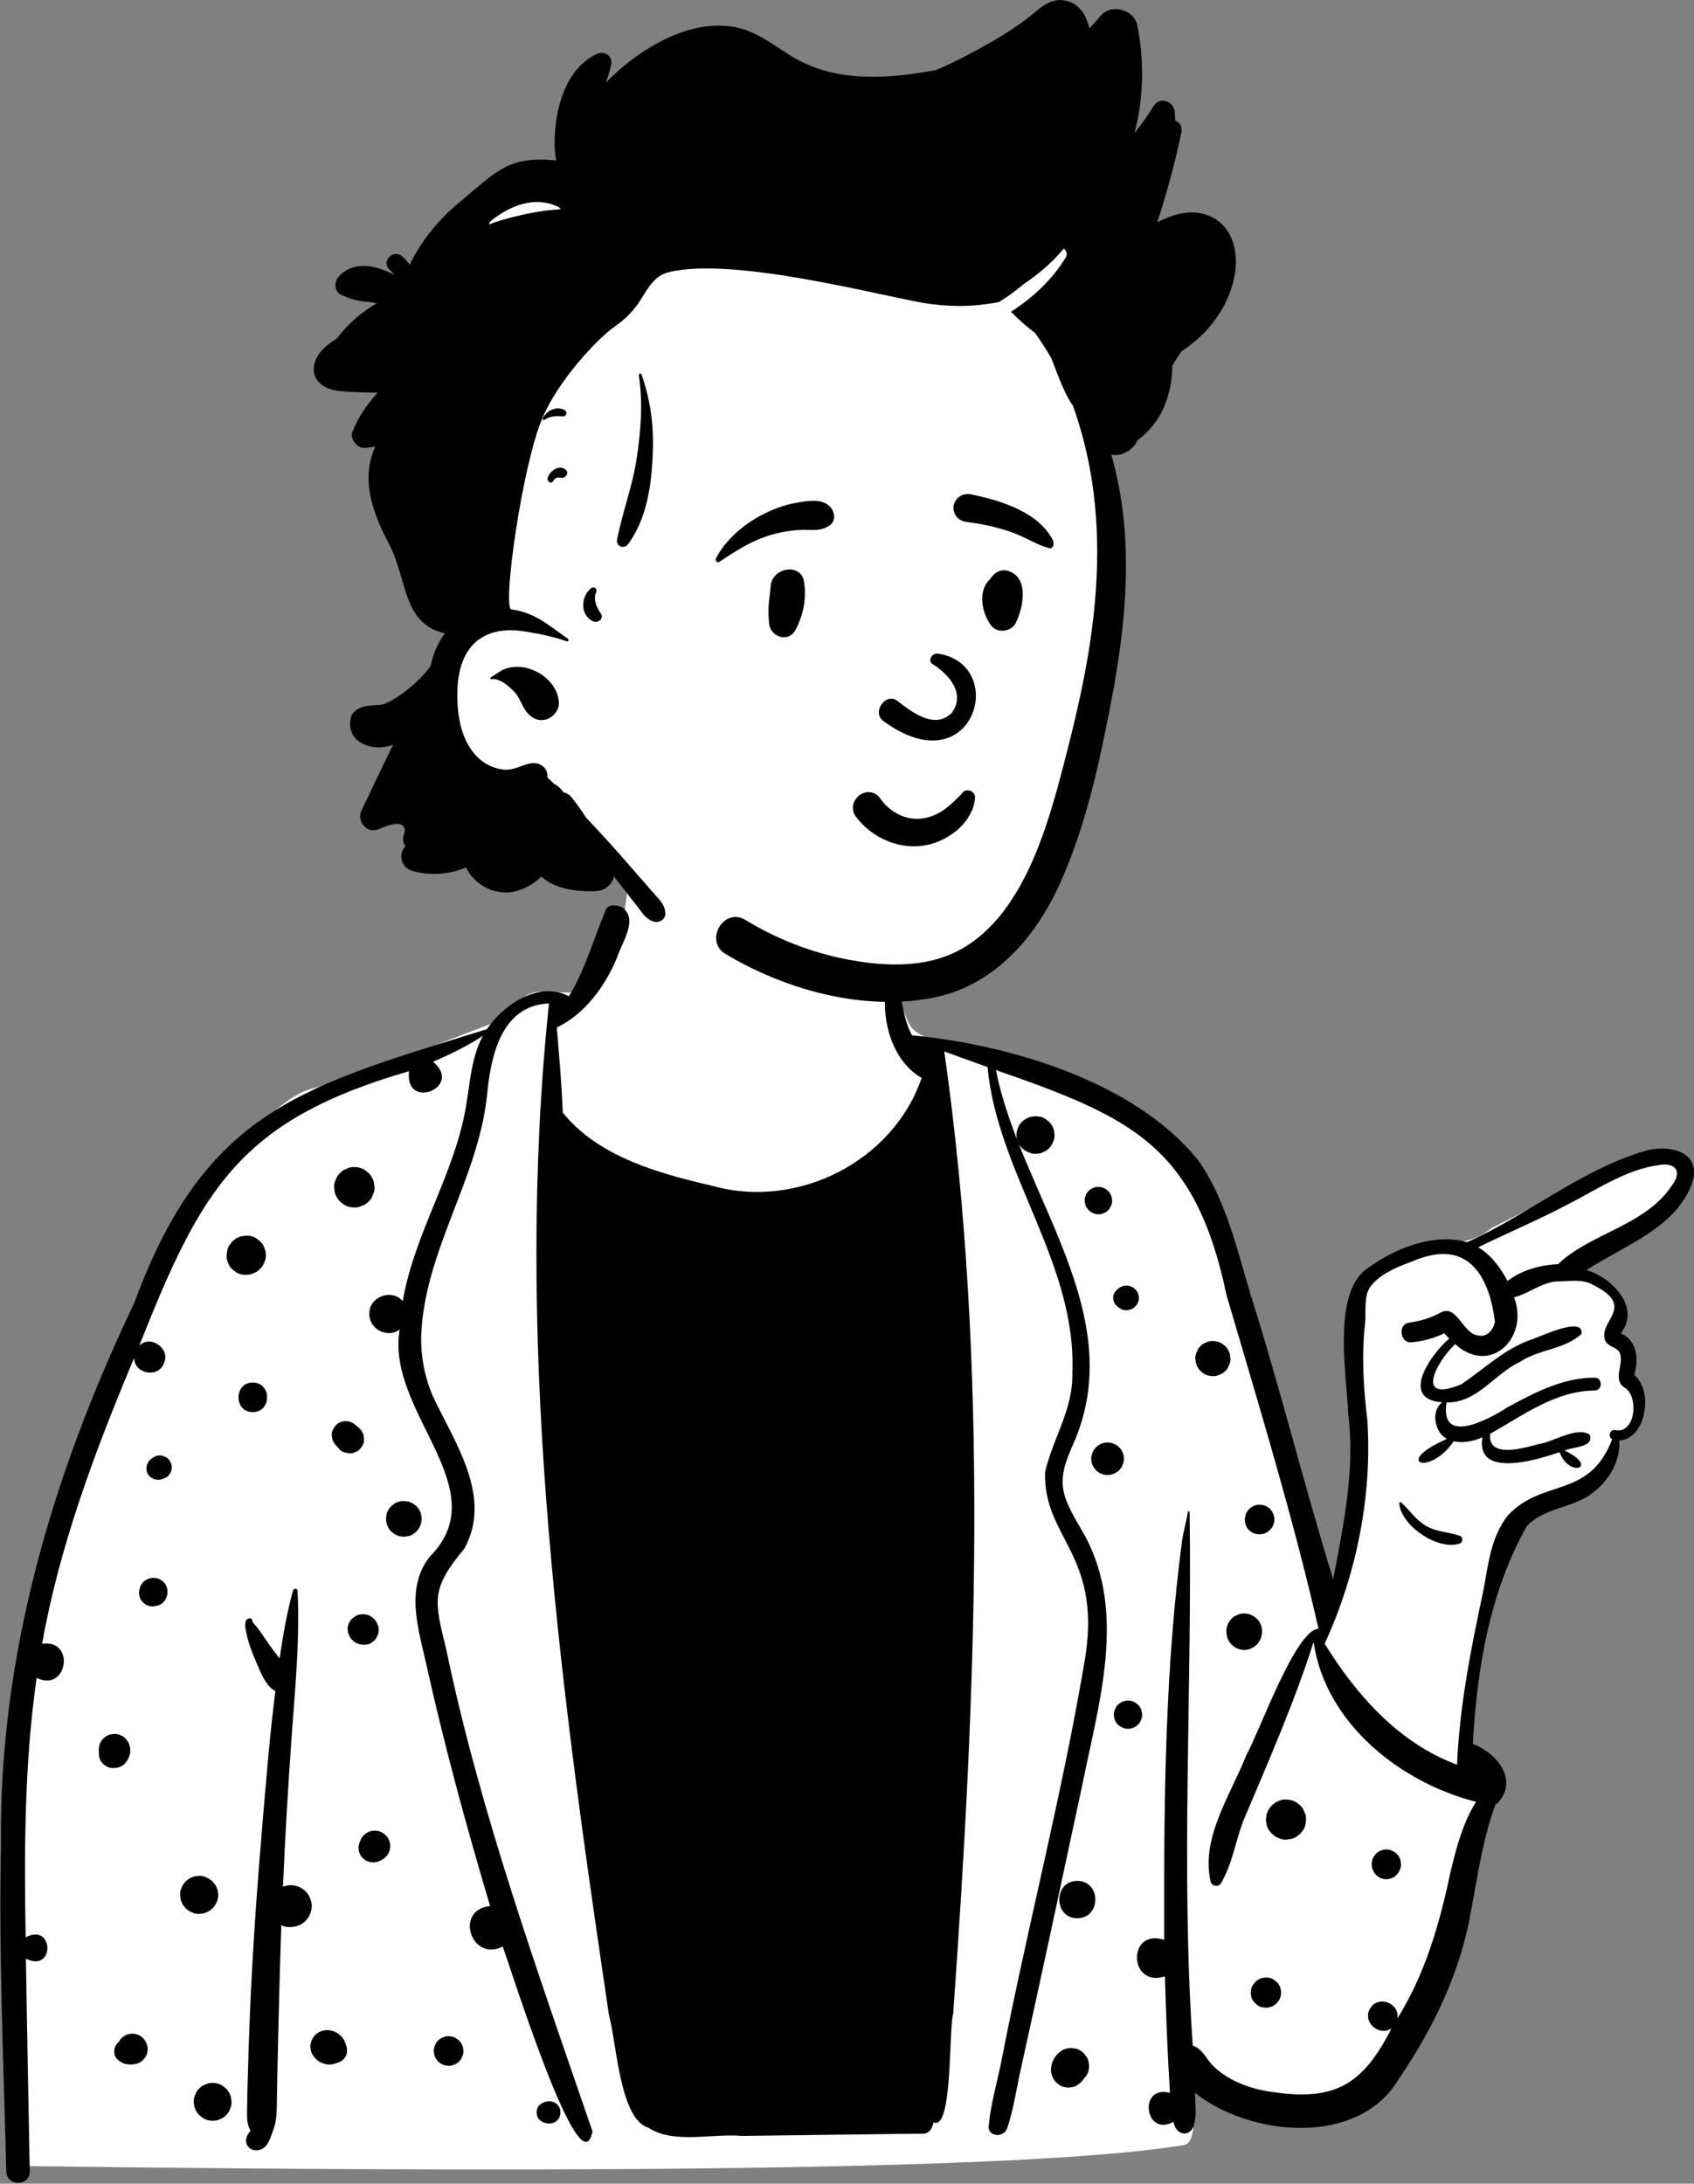 <?xml version="1.0" encoding="UTF-8"?>
<svg id="Capa_1" data-name="Capa 1" xmlns="http://www.w3.org/2000/svg" viewBox="0 0 395 509">
  <rect x="0" y="0" width="395" height="509" fill="#808080" stroke="none"/>
  <defs>
    <style>
      .cls-1 {
        fill: #fff;
      }

      .cls-1, .cls-2 {
        fill-rule: evenodd;
      }
    </style>
  </defs>
  <path class="cls-1" d="M175.4,193.09c12.46,.62,31.87,5.96,32.85,9.38,1.51,5.34-1.74,25.34,3.71,36.11,2.32,4.59,11.14,4.18,14.55,5.68,11.43,5,45.26,14.5,52.24,26.45,2.79,4.79,19.97,64.2,29.1,94.51,1.03,3.42,2.19,6.58,3.45,9.5l.46-2.27c3.72-18.32,5.58-29.41,5.58-33.27,0-6.03-4.81-31.48,0-37.96,4.76-6.41,16.24-11.65,21.4-11.75h.15c3.39,0,6.33-1.06,8.83-3.18l3.65-1.84c18.6-9.33,29.46-14.46,32.59-15.36,5-1.45,13.51,1.63,9.26,6.26-2.84,3.08-9.96,8.54-21.38,16.36l-4.31,3.42,.52,.27c5.56,2.93,8.83,5.4,9.82,7.4,1.01,2.06,.52,4.51-1.45,7.32l.3,.29c2.5,2.46,3.75,4.1,3.75,4.94v4.1c2.49,3.65,3.11,6.69,1.87,9.12-1.24,2.43-3.22,4.54-5.92,6.33-1.99,5.24-4.36,8.97-7.11,11.18-2.75,2.22-7.5,4.06-14.26,5.54l-6.11,14.62-4.95,20.54-2.5,22.92,.72,.52c3.36,2.45,5.51,4.26,5.51,6.14,0,2.92-13.55,71.62-34.64,74.69-4.56,.66-28.21-2.6-35.98-8.92l.12,.68c1.83,11.04,1.44,16.77-1.16,17.2-31.96,5.24-122.72,6.86-272.29,4.86-.89-79.41,3.13-132.3,12.07-158.67,22.86-67.42,48.06-90.45,56.88-92.43,7.72-1.73,34.5-12.39,41.99-15.22,4.89-1.85,5.93-7.39,11.5-7.39h.45c5.39,.06,10.16,1.02,12.84-1.75,7.04-7.27,5.07-17.34,7.99-26.97,1.61-5.31,12.61-10.13,27.9-9.38Z"/>
  <path class="cls-2" d="M141.15,212.13c.73-1.45,2.67-1.26,3.96-.6,3.84,2.81-.18,8.26-1.24,11.69-2.74,6.65-7.49,13.16-14.04,16.27,.54,6.61,1.16,13.21,1.39,19.85,8.38,10.4,22.52,14.2,35.07,17.12,19.71,5.45,41.95-5.72,48.61-25.21-7.57-4.3-10.02-15.57-7.76-23.43,.2-.55,1.05-.8,1.36-.18,2.07,4.27,1.8,9.47,4.15,13.68,22.62,2.17,51.82,10.71,66.64,29.01,6.57,9.16,9.17,21.06,12.4,31.68,6.9,21.88,12.4,44.2,19.17,66.1l.8-4.14c2.19-11.41,4.17-22.98,2.7-34.59l-.03-.55c-.48-9.24-3.37-26.4,3.79-32.64,6.48-4.95,15.86-8.93,23.99-6.65,14.46-6.44,26.95-17.28,42.35-21.51,4.74-.98,11.56,.18,10.44,6.61-3.11,11.25-16.11,15.62-25,21.42,5.7,1.54,12.65,8.48,8.2,14.52-.04,.11-.07,.19-.11,.25,3.61,1.6,4.12,5.62,3.23,9.08-.09,.91-.33,.13,.21,.95,4.07,3.84,2.27,14.56-3.86,14.92,.4,5.08-2.86,10.01-6.99,12.78-4.45,2.98-10.89,3.11-14.57,7.2-8.65,15.26-11.63,33.27-12.58,50.75,5.7,2.14,10.82,8.52,5.64,13.94-.1,.01-.2,.02-.31,.03-3,8.02-4.16,16.57-5.75,24.94-2.44,14.29-8.81,27.41-16.94,39.31-9.4,15.76-34.69,13.26-47.43,3.09,.05,2.67,.49,5.32-.36,7.9-1.26,2.78-4.33,1.58-4.64-1.16-6.74,3.79-8.32-8.72-.83-6.73-.58-9.04-.91-18.1-1.18-27.15-8.48,2.74-8.84-11.32-.17-8.51v-3.89c-.07-29.82,.26-59.74,4.19-89.32,.36-2.21,.98-4.35,1.34-6.55,.04-.23,.39-.16,.4,.06,.61,41.42-2.1,82.93,.73,124.36,2.35,.72,3.29,3.42,5.03,4.99,3.86,3.57,9.12,5.31,14.27,5.91,14.41,2.02,20.63-2.38,27.04-14.91-2.89,1.93-6.8-1.48-5.04-4.54l.05-.09c1.83-3.24,7.01-1.3,6.35,2.33,6.45-10.33,9.83-21.99,12.32-33.81l.34-1.41c1.21-5.02,2.79-10.77,5.7-15.31-17.75-4.52-35.11-18.31-37.89-37.23-4.51,14.16-10.61,28.01-16.43,41.79-1.8,4.79-2.55,9.94-5.12,14.38-.6,1.03-2.12,.76-2.46-.32-2.32-10.36,4.7-20.22,8.35-29.54,2.98-5.27,11.52-29.34,16.82-29.4-5.95-26.1-13.89-52-21.45-77.77-7.31-34.8-22.21-41.51-53.77-52.47,5.69,29.02,31.68,57.11,17.85,87.55l-.34,.79c-1.41,3.36-2.59,6.74-1.6,10.42,.96,3.57,3.14,6.68,4.89,9.89,9.76,18.16,3.04,39.37-.73,58.28-4.77,22.18-9.48,44.37-14.4,66.52-.97,4.42-1.6,8.97-3.07,13.25-.76,2.21-4.54,2-4.29-.58,.47-5,1.87-9.88,2.9-14.79,6.14-31.79,14.44-63.2,19.72-95.13,3.4-23.63-9.97-27.27-9.47-42.54,1.82-7.81,6.63-14.78,6.35-23.1,1.07-25.48-17.48-46.49-19.77-71.27l-4.04-1.44c-2.02-.72-4.04-1.45-6.05-2.2,10.59,74.11,7.38,149.84,2.08,224.31-1.08,3.44-.05,27.44-4.59,25.31-.23,1.34-.94,2.66-2.49,2.65-14.06,.13-28.13,.35-42.2,.52-6.77-.62-16.06,1.96-21.82-1.94-6.64-1.9-7.41-19.9-9.18-26.31l-.69-4.67c-11.29-76.24-21.39-154.05-13.28-231.05-11.29,.43-13.62,12.62-14.46,21.5-2.09,19.59-14.75,36.46-15.35,56.27-.05,4.81,.86,9.46,2.78,13.88,5.1,10.81,13.91,23.32,7.32,35.39-7.79,9.4-7.12,11.88-4.26,23.49,8.04,38.41,21.4,75.34,34.11,112.37-2.76,14.39-19.37-39.04-20.93-43.07-7.35,3.7-11.37-8.57-2.94-9.45-5.41-18.13-10.4-36.4-14.55-54.87l-.11-.52c-1.83-8.53-5.44-18.53,.65-26.1,15.7-15.88-10.37-33.63-7.08-52.87-2.84,2.11-7.14-.11-7.07-3.65-.13-3.98,5.22-6.02,7.79-2.98,2.65-15.61,11.85-29.23,14.64-44.8l.13-.73c.94-5.5,1.21-11.29,3.91-16.3-3.68,2.39-7.59,4.32-11.62,6.02,7.2,6.01-6.74,11.51-5.59,2.21-39.48,11.43-48.4,27.36-62.9,63.96,2.71-2.63,7.35,.77,5.73,4.13-1.29,3.54-6.93,2.5-6.93-1.27l-.66,1.58c-8.79,21.03-16.79,42.56-20.81,65.06,7.89-1.11,5.88,11.5-1.27,7.94-2.87,20.01-2.91,40.31-2.56,60.48,6.65-3.49,6.85,8.37,.06,4.99,.25,16.53,.61,33.06,.89,49.6,.06,3.52-5.37,3.5-5.46,0-.63-25.4-1.79-50.85-1.24-76.26-.52-44.1,12.16-86.61,31.04-126.11,16.71-45.49,39.79-50.66,82.25-63.89,3.92-5.82,12.29-11.33,19.13-7.67,3.82-6.17,5.76-13.49,8.59-20.06Zm-72.75,158.54c.16-.56,.96-.42,.98,.13,.36,7.14,.04,14.32-.45,21.48-.3,4.38-.66,8.74-.97,13.09-.82,11.46-1.48,22.94-1.98,34.42,.18-.07,.36-.14,.54-.19,.86-.24,1.73-.24,2.59,0,.77,.22,1.44,.59,2.02,1.14l.12,.12c.47,.44,.81,.96,1.01,1.57,.28,.54,.42,1.11,.42,1.72v.15c0,.88-.23,1.7-.67,2.46-.43,.73-1.01,1.31-1.75,1.75-.76,.44-1.58,.66-2.46,.66-.09,0-.19,.02-.28,.02-.66,.03-1.27-.11-1.83-.41l-.09-.03c-.21,5.83-.39,11.66-.52,17.49-.12,5.08-.27,10.16-.37,15.24l-.05,2.54-.09,5.62c-.03,2.31-.02,4.52-.8,6.7l-.09,.25c-.56,1.45-1.01,3.48-2.52,4.29-1.21,.65-2.83,.41-3.53-.85-.58-1.05-.08-2.57,.78-3.28-.02-.05-.04-.09-.06-.14-.13-.39-.33-.75-.45-1.14-.38-1.23-.27-2.55-.28-3.83,0-2.26,.08-4.52,.14-6.78,.13-4.8,.29-9.6,.47-14.4,.64-16.1,1.83-32.2,3.21-48.25l.47-5.42c.62-7.21,1.26-14.42,2.17-21.59,.04-.34,.09-.68,.13-1.03-.49-.24-.94-.58-1.3-.96-1.44-1.51-2.32-3.78-3.14-5.73l-.19-.44c-.89-2.08-1.71-4.19-2.14-6.42l-.04-.21c-.19-.95-.57-2.64,.43-3.1,.53-.24,.86-.07,1.03,.46,.02,.07,0,.15-.03,.21,.42,.64,1.07,1.23,1.48,1.82l1.41,2.01,.69,1.01c.88,1.3,1.82,2.54,2.79,3.76,.77-5.38,1.7-10.73,3.16-15.97Zm57.65,119.81c1.76-1.38,4.62-.63,4.62,1.91s-2.87,3.29-4.62,1.91l-.09-.06-.08-.07c-.96-.75-.99-2.69-.07-3.5l.07-.06c.06-.05,.11-.09,.17-.13Zm-76.61-4.97h.15c.8,0,1.54,.2,2.22,.61,.3,.23,.59,.46,.89,.69,.55,.55,.92,1.2,1.13,1.95l.16,1.17c.02,.61-.1,1.17-.38,1.7-.18,.55-.48,1.02-.91,1.42-.4,.43-.87,.74-1.42,.91-.48,.26-1,.38-1.55,.38h-.15c-.8,0-1.54-.2-2.23-.61-.3-.23-.59-.46-.89-.69-.54-.55-.92-1.2-1.13-1.95-.05-.39-.1-.78-.16-1.17-.02-.61,.11-1.17,.38-1.7,.18-.55,.48-1.02,.91-1.42,.4-.43,.87-.74,1.42-.91,.48-.26,1-.38,1.55-.38Zm200.3-8.14l1.12,.15c1.07,.24,1.94,1.04,2.52,1.94,.31,.48,.47,1.01,.5,1.57,.12,.56,.1,1.12-.08,1.68-.13,.55-.38,1.03-.75,1.43-.13,.2-.28,.38-.45,.55-.35,.59-.88,.97-1.43,1.36-.46,.3-.96,.45-1.5,.48-.35,.09-.71,.09-1.07,0-.54-.03-1.04-.18-1.5-.48-.27-.21-.55-.42-.82-.63-.24-.28-.46-.57-.67-.87-.14-.33-.28-.65-.41-.98-.25-.78-.13-1.48,0-2.26,.02-.13,.06-.25,.1-.38l.09-.25c.25-.65,.38-.87,.82-1.44l.17-.22c.08-.11,.17-.22,.27-.32,.27-.28,.66-.52,.97-.76,.66-.38,1.37-.57,2.13-.57Zm-145.27-2.74h.14c.62,0,1.2,.16,1.74,.47l.7,.54c.43,.43,.72,.94,.89,1.52,.04,.31,.08,.62,.12,.92,.02,.48-.08,.92-.3,1.33-.14,.43-.38,.8-.71,1.11-.31,.33-.68,.57-1.11,.71-.37,.19-.78,.3-1.2,.3h-.13c-.62,0-1.21-.16-1.75-.47l-.7-.54c-.43-.43-.72-.94-.89-1.53-.04-.31-.08-.61-.12-.92-.02-.48,.08-.92,.3-1.33,.14-.43,.38-.8,.72-1.11,.31-.34,.68-.58,1.11-.71,.37-.2,.77-.3,1.19-.3Zm-28.24-1.42c.89,0,1.8,.24,2.53,.76,.71,.51,1.25,1.05,1.6,1.87,.09,.22,.19,.44,.27,.66,.37,.98,.44,1.96-.07,2.92-.49,.93-1.55,1.34-2.5,1.61-.8,.24-1.72,.28-2.52,0-.4-.14-.79-.29-1.15-.51-.67-.42-1.04-.91-1.48-1.52-.35-.6-.53-1.25-.53-1.94s.18-1.34,.53-1.95c.69-1.18,1.96-1.9,3.32-1.9Zm-45.36,.83c1.13,0,2.12,.52,2.8,1.4,.69,.89,.94,2.01,.64,3.12-.32,1.17-1.29,2.2-2.49,2.49-.89,.22-1.62,.21-2.5,.06-.75-.13-1.32-.57-1.9-1.04-.65-.54-.86-1.51-.75-2.3,.1-.79,.47-1.3,1.02-1.77h0s-.21,.15-.21,.15c.08-.07,.15-.14,.23-.21,.03-.04,.05-.09,.07-.14,.32-.54,.74-.96,1.28-1.28,.56-.32,1.16-.49,1.81-.49Zm263.41-12.97c.62-.17,1.24-.17,1.86,0,.46,.11,.86,.32,1.19,.63,.34,.22,.62,.51,.84,.86l.07,.12c.49,.83,.57,1.78,.35,2.71-.26,1.14-1.31,2.18-2.45,2.45h-.04s-.04,.02-.04,.02c-.46,.15-.93,.17-1.39,.06-.47-.02-.9-.16-1.3-.42-.5-.33-.93-.74-1.25-1.25-.26-.4-.39-.83-.42-1.3-.08-.31-.08-.62,0-.92,.02-.47,.16-.9,.42-1.3l.55-.71,.06-.05c.44-.44,.95-.74,1.55-.9Zm-43.08-22.65c5.61,0,5.6,8.71,0,8.71s-5.6-8.71,0-8.71Zm-205.38-1.1c.59-.13,1.18-.11,1.77,.08,.36,.15,.71,.3,1.06,.45l.9,.69c.17,.14,.25,.3,.4,.5l.19,.25c.28,.37,.28,.45,.59,1.25,.21,.76,.21,1.52,0,2.29-.1,.37-.25,.71-.44,1.04-.18,.31-.39,.58-.62,.83l-.12,.12c-.4,.43-.88,.74-1.42,.92-.35,.2-.72,.3-1.12,.3-.59,.13-1.18,.11-1.77-.08-.36-.15-.71-.3-1.06-.45l-.9-.69-.69-.9-.22-.53-.22-.53-.16-1.18c-.02-.61,.1-1.18,.38-1.71,.11-.37,.3-.7,.57-.98,.2-.33,.46-.6,.8-.8,.27-.27,.6-.46,.98-.57,.35-.2,.72-.3,1.12-.3Zm277.45-6.22c.47-.02,.9,.08,1.31,.3,.14,.05,.28,.11,.41,.18,.52,.3,.93,.71,1.23,1.23,.25,.39,.39,.82,.41,1.27,.09,.41,.09,.83-.03,1.24l-.04,.12c-.09,.34-.23,.65-.42,.94-.02,.03-.04,.07-.07,.1-.29,.45-.67,.83-1.14,1.1-.52,.3-1.08,.45-1.69,.46-1.21,0-2.25-.65-2.89-1.66-.09-.14-.14-.32-.2-.47-.06-.14-.15-.31-.19-.47-.16-.61-.16-1.22,0-1.82,.11-.45,.31-.83,.61-1.17,.24-.37,.56-.67,.96-.88,.49-.29,1.02-.44,1.59-.47h.15Zm-236.85-4.26c.59-.16,1.18-.17,1.77-.04l.15,.04c.47,.11,.88,.33,1.23,.64,.39,.26,.7,.6,.93,1.02,.33,.56,.49,1.17,.49,1.82,0,.65-.17,1.26-.49,1.82-.32,.54-.75,.97-1.3,1.29l-.47,.23c-.39,.25-.81,.38-1.27,.4-.3,.08-.61,.08-.91,0-.31,0-.6-.08-.86-.23-.29-.08-.54-.23-.75-.44-.37-.24-.66-.56-.88-.95l-.35-.82-.12-.91,.12-.9,.19-.45c.17-.61,.48-1.14,.93-1.59,.45-.45,.98-.75,1.59-.93Zm212.2-7.22c.62-.2,1.24-.22,1.87-.09,.42,0,.81,.11,1.18,.32,.4,.11,.74,.31,1.03,.6,.51,.33,.91,.77,1.2,1.31l.47,1.12c.28,.72,.18,1.79,0,2.52-.14,.6-.41,1.12-.82,1.57-.21,.35-.48,.62-.83,.83-.4,.36-.85,.62-1.37,.77l-.14,.04h-.05s-.02,.02-.03,.02c0,0-.01,0-.02,0-.21,.05-.42,.08-.63,.09-.62,.14-1.24,.11-1.87-.09-.37-.15-.74-.31-1.11-.47-.32-.24-.63-.48-.95-.73-.24-.32-.49-.63-.73-.94-.34-.54-.53-1.12-.55-1.74-.11-.42-.11-.83,0-1.24,0-.42,.11-.81,.32-1.18,.19-.58,.51-1.08,.97-1.51,.32-.25,.63-.49,.95-.73,.37-.16,.74-.32,1.11-.47Zm-272.91-15.33c.65-.17,1.29-.17,1.94,0l.87,.36c.43,.23,.77,.54,1.02,.94,.33,.35,.54,.77,.65,1.24,.25,.65,.22,1.68,.02,2.35-.23,.75-.58,1.35-1.12,1.92-.9,.93-2.29,1.2-3.52,.92-.34-.08-.66-.23-.95-.41-.93-.57-1.55-1.58-1.55-2.68,0-.12,0-.24,.03-.36-.06-.24-.08-.5-.07-.76l.13-.97v-.02c.18-.61,.49-1.14,.94-1.59,.42-.41,.9-.71,1.45-.89l.14-.04h.02Zm322.88-96.12c-1.17-9.59-5.56-19.9-18.97-14.27l-.99,.37c-3.32,1.26-7.18,2.91-9.2,5.81-1.39,2-.92,5.87-1.11,8.21-.87,7.59-.4,15.16,.51,22.71,1.17,17.7-2.55,36.05-9.95,52.14,7.41,12,17.34,23.19,30.87,28.2,.57-13.64,3.24-27.04,6.08-40.35l.11-.58c1.14-6,1.71-12.17,5.65-17.16,8.02-8.71,19.05-3.78,24.32-17.77-1.11-.56-.5-2.48,.84-2.11,4.63,.82,5.38-7.76,2.21-9.83-3.3-2.01,.02-5.73-1.38-8.41-.78-1.15-2.47-1.19-3.24-2.52-2.03-4.9,8.13-8.04-3.82-13.57-2.45-.87-5.18-.33-7.65-.34-3.63,.34-6.51,2.9-9.83,3.7,3.61,9.36-5.51,18.38-13.73,10.9-4.48,4.23-9.49,13.89,1.4,9.39,5.33-3.56,9.92-8.16,16.1-10.35l.13-.04c2.3-.75,12.34-5.64,11.85-1.41-3.76,3.63-9.97,3.59-14.33,6.54-6.04,2.79-9.91,9.57-17.14,9.48-1.67,10.13,9.82,3.97,14.1,1.17l1.19-.64c6.04-3.26,12.16-6.28,19.2-6.32,1.94-.01,1.93,2.98,0,3.01-9.17,.06-16.64,5.79-24.32,10.06-.76,5.91,7.9,3.33,11.18,2.45,3.44-.48,8.98-4.21,11.99-2.24,1.18,3.03-4.01,2.81-5.82,3.72,8.25,3.96,1.02,6.46-1.19,.37l-.65,.22c-5.52,1.86-18.91,5.68-17.32-3.68-2.02,.89-4.49,1.43-6.72,.93-5.57,8.24-14.45,5.05-1.54-.57-2.91-1.35-3.88-6.58-1.09-8.53-10.16-.62-2.62-11.29,1.59-14.84-.4-.4-.78-.81-1.14-1.23-2.43,1.16-4.98,1.86-7.7,2.11-2.61,.23-3.19-4.21-.62-4.57,2.76-.39,5.3-1.13,7.73-2.51,3.68-1.59,4.94,5.24,8.63,5.49,2.01,.4,3.37-1.37,3.77-3.13Zm-85.57,88.22c.89,0,1.68,.37,2.33,.96,.65,.59,.92,1.48,.96,2.33,.02,.45-.08,.88-.28,1.27-.13,.41-.36,.76-.68,1.06-.6,.59-1.48,.96-2.33,.96-.89,0-1.68-.37-2.33-.96-.65-.6-.92-1.48-.96-2.33-.02-.45,.08-.87,.28-1.27,.12-.37,.32-.69,.59-.97l.09-.09c.6-.6,1.48-.96,2.33-.96Zm26.97-20.3h.14c.75,0,1.45,.2,2.1,.57,.28,.22,.57,.43,.84,.65,.52,.52,.87,1.13,1.07,1.84,.2,.74,.2,1.48,0,2.21-.07,.42-.23,.83-.48,1.19-.37,.61-.86,1.1-1.47,1.47-.64,.37-1.33,.56-2.07,.56-.74,0-1.43-.19-2.07-.56-.62-.36-1.1-.86-1.47-1.47-.25-.36-.41-.77-.48-1.19-.2-.74-.2-1.48,0-2.21,.18-.66,.5-1.23,.96-1.73l.11-.11c.38-.41,.82-.69,1.34-.86,.46-.24,.94-.36,1.46-.36Zm-205.81,.23c.32-.08,.63-.08,.95,0,.47,.02,.91,.16,1.32,.42,.24,.19,.48,.37,.72,.56l.21,.25c.45,.54,.46,.64,.8,1.46,.14,.46,.16,.93,.06,1.39,0,.31-.08,.6-.24,.87-.09,.3-.23,.55-.45,.77-.15,.26-.36,.47-.62,.62-.33,.3-.73,.51-1.18,.62l-.92,.12c-.12-.02-.24-.03-.36-.05-.14,0-.28-.02-.42-.05l-.14-.03-.13-.03c-.17-.05-.33-.11-.49-.2-.3-.09-.56-.24-.78-.46-.38-.25-.69-.58-.92-1l-.06-.14c-.08-.15-.15-.3-.2-.46-.14-.26-.22-.53-.22-.83-.09-.39-.08-.78,.02-1.17l.04-.13,.33-.78c.17-.27,.35-.54,.58-.75,.14-.12,.48-.39,.67-.52l.12-.08c.41-.26,.85-.4,1.32-.42Zm-51.59-6.12c.62-2.43,3.8-3.19,5.53-1.46,1.73,1.73,.97,4.92-1.46,5.54l-.28,.07c-2.34,.6-4.46-1.52-3.86-3.87l.07-.27Zm293.69-19.8c-.02-.24,.29-.33,.44-.18,2.06,1.85,3.38,4.07,5.88,5.5,2.52,1.44,5.11,1.32,7.73,2.25,.89,.32,.89,1.51,0,1.82-4.96,1.73-13.68-4.14-14.06-9.39Zm-233.22-.38c.55-.17,1.11-.2,1.66-.07,.38,0,.73,.09,1.05,.28,.36,.1,.66,.28,.92,.54,.31,.18,.56,.44,.75,.75,.37,.4,.62,.87,.74,1.41l.15,1.11-.15,1.11c-.14,.33-.28,.66-.42,.99l-.38,.52c-.31,.41-.36,.42-1.11,.98-.48,.3-1,.47-1.55,.49-.37,.1-.74,.1-1.11,0-.37,0-.72-.09-1.05-.28-.35-.1-.66-.28-.92-.54-.45-.3-.81-.68-1.07-1.17-.14-.33-.28-.66-.42-.99l-.15-1.11,.15-1.11v-.04c.2-.69,.56-1.3,1.06-1.81l.83-.64c.32-.21,.66-.32,1.01-.42Zm199.74,.83c1.18-.33,2.49,.02,3.35,.89,.87,.87,1.21,2.17,.89,3.35-.32,1.16-1.25,2.09-2.41,2.41-.35,.09-.7,.15-1.05,.13-.6,0-1.15-.15-1.67-.45l-.67-.52c-.33-.3-.55-.65-.68-1.07-.21-.39-.3-.82-.29-1.28v-.08c-.02-.16,0-.33,.06-.48,0-.17,.03-.33,.07-.49,.31-1.16,1.25-2.09,2.4-2.4Zm-255.52-11.59c.38-.01,.74,.06,1.07,.24,.35,.11,.64,.3,.89,.57,.27,.25,.46,.55,.57,.89,.18,.33,.25,.68,.24,1.07,0,.5-.13,.97-.38,1.4-.15,.19-.29,.38-.44,.56-.34,.35-.75,.58-1.22,.71l-.27,.09c-.4,.15-.8,.15-1.22,.1-.44-.06-.85-.18-1.21-.45-.35-.21-.63-.48-.83-.84l-.24-.56c-.05-.19-.07-.47-.09-.67,0-.03,0-.05,0-.09,0-.17,.05-.57,.09-.74,.09-.35,.29-.68,.51-.97,.19-.29,.44-.53,.76-.7l.03-.02,.03-.02c.1-.07,.2-.14,.3-.21,.43-.25,.89-.38,1.39-.38Zm220.96-3.04c.68,0,1.32,.18,1.91,.52,.02,0,.04,.02,.06,.03,.57,.33,1.01,.78,1.35,1.35,.34,.59,.51,1.22,.51,1.9s-.17,1.31-.51,1.9c-.33,.57-.78,1.01-1.35,1.35-.02,.01-.04,.02-.06,.03-.59,.34-1.23,.51-1.91,.52-.68,0-1.32-.18-1.91-.52-1.15-.68-1.88-1.94-1.88-3.27s.72-2.6,1.88-3.27c.59-.34,1.23-.52,1.91-.52Zm-177.7-4.95h.12c.45-.02,.88,.07,1.27,.29,.41,.13,.76,.36,1.06,.68l.62,.52,.18,.15s.06,.05,.09,.08c.42,.42,.71,.92,.87,1.49,.05,.33,.09,.65,.13,.98,.09,.86-.41,1.73-.97,2.34-.3,.32-.66,.55-1.07,.68-.39,.21-.82,.3-1.28,.28-.93-.08-1.81-.28-2.48-1-.08-.09-.15-.18-.23-.27l-.53-.62c-.41-.41-.69-.89-.84-1.45-.04-.3-.08-.59-.12-.88-.04-.88,.39-1.7,.96-2.32,.53-.58,1.43-.93,2.21-.96Zm-21.6-9.01c4.45,0,4.44,6.9,0,6.9s-4.44-6.9,0-6.9Zm223.74-9.68h.14c.74,0,1.42,.19,2.06,.56l.83,.64c.5,.51,.86,1.11,1.05,1.81,.05,.36,.09,.73,.15,1.09,.02,.57-.1,1.09-.36,1.58-.16,.51-.45,.95-.84,1.32-.37,.4-.81,.68-1.32,.84-.49,.26-1.01,.38-1.57,.35-.74,0-1.43-.19-2.07-.56-.28-.21-.55-.43-.83-.64-.47-.47-.8-1.02-1-1.65l-.05-.16-.15-1.09c-.02-.56,.1-1.09,.35-1.58,.16-.51,.45-.95,.84-1.32,.37-.4,.81-.68,1.32-.84,.45-.24,.93-.36,1.44-.36Zm-20.04-12.93c.4-.01,.77,.07,1.11,.25,.36,.11,.66,.32,.92,.59,.55,.44,.89,1.32,.89,2.04s-.34,1.6-.89,2.04c-.36,.36-.78,.6-1.27,.74l-.77,.1c-.74,.03-1.5-.36-2.03-.84-.11-.1-.21-.2-.32-.29-.48-.45-.69-1.11-.72-1.75-.01-.34,.06-.65,.21-.95,.1-.31,.27-.57,.51-.8,.11-.09,.21-.19,.32-.29,.58-.54,1.25-.8,2.03-.84Zm126.99-23.02c2.81-3.43,1.17-5.86-3.05-5.02-7.28,.99-14.13,5.59-20.54,8.89-7,3.7-14.21,6.75-21.34,10.22,2.95,1.81,5.14,4.64,6.81,7.87,3.34-2.54,7.61-3.75,11.78-3.91,7.56-7.24,20.08-8.9,26.35-18.05Zm-332.18,11.37c.76,0,1.48,.18,2.15,.54l.14,.08,.92,.71c.45,.41,.76,.9,.94,1.46,.28,.54,.41,1.13,.39,1.75,.02,.62-.11,1.21-.39,1.75-.18,.56-.5,1.05-.94,1.46-.25,.33-.58,.59-.97,.78-.36,.15-.72,.3-1.09,.46-.41,.13-.88,.15-1.32,.17-.8,0-1.54-.2-2.24-.61l-.9-.69c-.43-.4-.74-.88-.92-1.43-.25-.49-.38-1.01-.38-1.56v-.15s0-.07,0-.11c.05-.4,.11-.8,.16-1.21,.14-.59,.41-1.11,.81-1.55,.1-.2,.24-.37,.42-.51,.56-.57,1.23-.95,2-1.17,.4-.05,.8-.11,1.21-.16Zm198.54-11.34h.13c.58,0,1.11,.15,1.61,.43,.22,.17,.43,.33,.65,.5,.4,.4,.67,.87,.82,1.41l.12,.85c.01,.44-.08,.85-.28,1.23-.13,.39-.35,.74-.66,1.03-.29,.31-.63,.53-1.03,.66-.38,.2-.79,.29-1.23,.27-.57,0-1.11-.15-1.61-.44-.21-.16-.43-.33-.65-.5-.36-.36-.62-.79-.78-1.27l-.04-.13-.12-.85c-.02-.44,.07-.85,.27-1.23,.13-.4,.35-.74,.66-1.03,.29-.31,.63-.53,1.03-.66,.34-.18,.71-.27,1.1-.28Zm-173.53-4.64h.15c.85,0,1.64,.22,2.38,.65,.32,.24,.63,.49,.95,.74,.59,.59,.99,1.28,1.22,2.08l.17,1.25c.03,.65-.11,1.25-.41,1.82-.19,.59-.51,1.09-.98,1.52-.42,.46-.93,.78-1.51,.97-.56,.3-1.16,.43-1.81,.41-.85,0-1.64-.21-2.38-.64-.32-.24-.63-.49-.95-.74-.58-.59-.98-1.29-1.21-2.08l-.17-1.25c-.03-.65,.11-1.25,.41-1.82,.19-.58,.51-1.09,.97-1.51,.43-.46,.93-.79,1.52-.98,.52-.27,1.07-.41,1.67-.41Zm158.44-11.77c.39-.1,.78-.1,1.17,0,.58,.02,1.13,.2,1.63,.52l.89,.68s.03,.03,.04,.04c.54,.54,.91,1.18,1.11,1.91l.15,1.15c.02,.6-.1,1.15-.37,1.67-.16,.49-.43,.92-.79,1.3l-.14,.14c-.4,.43-.87,.73-1.41,.91-.34,.2-.71,.3-1.11,.3-.58,.13-1.17,.11-1.75-.08-.35-.15-.7-.3-1.05-.44l-.11-.07c-1.32-.72-2.14-2.24-2.14-3.72s.82-3.01,2.14-3.73c.04-.02,.07-.04,.11-.06,.5-.32,1.05-.5,1.63-.52Z"/>
  <path class="cls-1" d="M236.8,35.11c-22.88-6.72-101.56,.17-103.51,1.62-3.18,2.65-18.67,11.04-21.08,12.96-21.79,23.1-1.02,57.41-2.61,85.29,.1,9.89-4.11,18.91-6.05,28.42-.82,4.99-.64,10.14,1.96,14.61,4.57,8,14.21,9.62,22.05,12.84,3.9,1.68,7.55,4.06,10.89,6.67,22.5,19.91,35.03,33.55,67.86,29.06,.17,1.57,1.56,3.11,3.28,2.41,4.03-1.64,8.03-3.38,12.1-4.94,.87,2.1,3.36,2.69,5.06,.84h0c7.53-6.09,12.31-14.45,15.87-23.38,2.49-5.16,4.53-10.54,6.08-16.08,.18-.63,.15-1.19,0-1.67,7.18-24.76,9.84-50.86,7.95-76.56-.38-5.3-1.38-10.68-1.14-16,.22-4.81,2.29-9.36,3.87-13.85,8.15-19.05-4.31-36.24-22.57-42.24Z"/>
  <path class="cls-2" d="M239.68,4.18l.24-.19c2.64-2.07,5.12-4.78,8.84-3.77,3.05,.83,4.59,3.36,5.25,6.41,.93-.97,1.83-1.98,2.71-3.02,2.4-2.83,7.75-1.36,8.46,2.24,1.45,7.25,1.52,14.63,.11,21.9-.21,1.1-.47,2.2-.76,3.28,1.61-2,3.1-4.08,4.44-6.28,1.45-2.38,4.73-1.2,4.95,1.34,.06,.66,.09,1.33,.1,2,1.02,.36,1.73,1.41,1.46,2.71-1.49,7.11-3.38,14.13-5.64,21.03,3.65-1.93,7.73-3.08,11.58-1.72,6.11,2.17,7.57,8.84,6.37,14.58-1.5,7.22-6.23,13.26-12.32,17.22-.72,1.09-1.44,2.18-2.12,3.3-.01,3.15-.59,6.3-1.74,9.22-1.3,3.28-3.6,6.12-6.42,8.28-.99,2.16-3.62,3.74-5.93,3.3l-.12-.03h0c.59,2.12,1.1,4.26,1.54,6.4,3.41,16.58,1.68,33.84-1.43,50.33l-.1,.53c-2.79,14.67-6.05,29.87-12.37,43.5-5.72,12.32-15.41,23.15-29.26,25.84-16.29,3.16-34.33-1.85-48.34-10.21-5.08-3.03-.42-11.02,4.63-7.94,7.3,4.44,15.23,7.55,23.62,9.18,7.84,1.52,16.61,2.04,24.12-1.12,10.47-4.4,16.69-15.15,20.63-25.27,2.32-5.97,4.06-12.14,5.67-18.32,2.08-7.96,4.03-15.97,5.49-24.07,2.72-15.11,3.6-30.79,.72-45.94-.92-4.83-2.21-9.7-3.9-14.37-.27-.33-.52-.7-.74-1.1-1.77-3.1-2.99-6.62-4.3-9.97-1.15-2-2.41-3.92-3.74-5.8-2-1.53-3.9-3.18-5.64-4.97,5.06-3.28,9.52-7.38,12.73-12.6,.53-.86,.19-1.69-.43-2.15-2.57,3.21-5.88,5.93-9.38,8.33-1.79,1.53-3.72,2.91-5.73,4.15-1.44,.29-2.9,.48-4.31,.64-4.03,.46-8.07,.29-12.08-.25-8.66-1.16-45.29-11.25-60.73-7.32-3.22,.82-4.73,3.7-6.43,6.41-1.48,2.36-3.36,4.31-5.61,5.91l-.25,.18c-4.41,3.05-13.27,12.71-16.99,21.32-4.81,11.13-9.43,44.47-7.3,44.75,5.56,.75,8.64,3.68,13.17,6.82,.3,.21,.12,.76-.26,.62-2.99-1.08-6.23-1.72-9.36-2.24-2.84-.48-5.82-.56-8.56,.45-4.2,1.56-6.25,5.08-7.09,9.05-.33,1.55-.47,3.18-.49,4.78v.47c0,5.06,.94,10.67,4.62,14.4,1.56,1.59,3.68,2.66,5.9,2.95,2.43,.32,3.92-.77,6.15-1.34,2.57-.65,4.57,1.04,4.33,3.24,.54,.47,1.07,.98,1.59,1.49h0s0,0,0,0c.34,.15,.67,.36,.96,.61,.48,.41,.89,.86,1.21,1.34,.72,.14,1.42,.54,1.99,1.28,1.17,1.51,2.26,3.04,3.26,4.6,1.8,1.91,3.59,3.83,5.36,5.78,2.13,2.34,4.2,4.74,6.28,7.12l1.04,1.19c1.13,1.28,2.25,2.56,3.37,3.84l.33,.38c1.13,1.26,1.99,2.2,2.11,4.01,.09,1.35-1.37,2.26-2.57,1.96-1.85-.48-2.71-1.93-3.82-3.38l-1.68-2.15-1.58-2.03c-.78-1.01-1.57-2.02-2.36-3.02-.24,1.85-2.2,3.35-3.98,3.43l-.42,.02c-4.2,.14-9.3-.45-12.5-3.41-1.44,1.45-3.23,2.59-5.43,3.28-5.01,1.56-10.12-1.2-12.15-5.4-3.92,1.68-8.36,2.02-12.6,.78-2.45-.72-3.29-3.77-1.59-5.63l.08-.08,.02-.02c-.35-.46-.55-1.02-.58-1.63-.04-.74,.5-1.53,.39-2.22-.42-2.64-4.72-.68-6.09-.11-.26,.11-.51,.16-.73,.17-2.11,.62-4.41-2.16-3.3-4.45,2.48-5.12,4.89-10.28,7.4-15.39-.32,.11-.64,.21-.96,.29-4.51,1.16-9.97-1.06-8.93-6.49,.24-1.28,1.4-2.15,2.54-2.54,2.23-.77,3.91-.21,5.63-.93,1.94-.81,3.96-2.28,5.67-3.67,1.82-1.48,3.39-3.15,4.78-4.95,.56-2.62,1.52-5.13,3.06-7.29,.09-.13,.19-.26,.29-.38-9.88-2.36-8.59-12.07-12.94-20.69l-.37-.71c-2.96-5.76-5.54-12.26-4.05-18.82,.27-1.16,.65-2.27,1.15-3.31-.79,.1-1.59,.19-2.38,.28-1.82,.21-3.67-2.14-2.94-3.86,.38-.9,.8-1.78,1.25-2.62,1.26-2.34,2.8-4.46,4.62-6.38-3.06-.08-6.11-.08-9.14-.43-2.85-.33-5.85-1.89-5.77-5.18,.09-3.14,2.84-5.51,5.4-7.05,2.51-3.34,5.7-6.12,9.3-8.19-.71-.16-1.44-.28-2.17-.35l-.37-.03c-2.06-.16-3.91-.73-5.77-1.59-1.67-.77-1.64-3.11-.55-4.28,3.53-3.81,8.81-2.57,12.93-.39-.29-.36-.6-.71-.94-1.05l-.21-.2c-2.02-1.88,1.01-4.9,3.03-3.03,.64,.59,1.21,1.24,1.71,1.92l.05-.1c2.66-5.4,6.55-10.23,11.16-14.1l1.08-.9c8.3-6.94,10.86-10.23,21.9-9.2-.47-2.01-.43-4.26-.32-6.12v-.25c.44-6.98,3.01-15.33,9.81-18.46,1.77-.81,3.77,.51,3.3,2.54-.33,1.43-.73,2.83-1.23,4.19,1.48-1.56,3.08-3.02,4.76-4.37,6.87-5.48,16.05-10.19,25.09-8.65,4.96,.85,8.86,3.97,13.01,6.57,4.18,2.62,8.84,4.17,13.73,4.73,6.83,.79,13.69,0,20.45-1.25,4.64-2.02,9.15-4.4,13.55-6.95,2.7-1.57,5.34-3.29,7.82-5.18ZM118.36,155.72c1.45-.37,3.07-.37,4.52,0,3.74,.94,7.23,4.07,7.44,8.03,.1,1.79-1.34,3.49-3.01,3.95-1.89,.52-3.52-.4-4.62-1.88-1.18-1.58-1.48-3.3-2.93-4.74l-.33-.33c-1.23-1.18-3.1-2.7-4.81-2.43-.25,.04-.44-.3-.18-.44,1.39-.76,2.31-1.74,3.92-2.15Zm19.45-18.61c.66-.54,1.53,.09,1.22,.87l-.02,.06c-.78,1.65,.14,3.59,1.09,4.97,.82,1.19-.73,2.33-1.82,1.82-3.05-1.45-2.9-5.75-.47-7.71Zm11.17-49.64c-.06-.4,.48-.57,.62-.17,2.28,6.62,2.93,12.49,2.56,19.49l-.03,.62c-.4,6.74-1.58,13.88-5.67,19.42-.94,1.28-2.88,.53-2.57-1.08,1.25-6.44,3.66-12.56,4.6-19.08,.98-6.82,1.42-12.38,.49-19.2Zm-21.3,24.07c.33-1.77,3.05-3.59,4.43-1.81,.46,.6-.08,1.34-.64,1.57-.52,.21-.99-.08-1.5,.03-.41,.08-.72,.34-.92,.7l-.04,.08c-.4,.77-1.46,.2-1.32-.56Zm-1.11-14.08c.98-1.81,3.22-2.96,5.14-1.83,.63,.37,.38,1.46-.39,1.42l-.46-.02c-1.37-.05-2.74-.02-3.89,.84-.26,.19-.54-.17-.41-.42Zm3.43-49.33c-5.47-2.46-10.91-.24-15.38,3.23-.37,.29-.55,.62-.59,.96,2.98-1.16,6.16-1.92,9.19-2.55,2.48-.51,4.99-.86,7.5-1-.14-.25-.37-.47-.72-.63Z"/>
  <path class="cls-2" d="M206.92,196.02c-2.88-1.17-5.44-3.13-7.32-5.63-.65-.87-.82-1.79-.68-2.63,.15-.95,.71-1.8,1.47-2.38,.76-.58,1.72-.86,2.64-.71,.8,.13,1.6,.57,2.24,1.48l.13,.18c1.11,1.51,2.57,2.75,4.22,3.55,1.6,.77,3.38,1.13,5.23,.92,3.52-.4,5.94-2.3,8.52-4.89,.32-.33,.64-.66,.96-1,.2-.31,.48-.51,.8-.61,.35-.12,.74-.11,1.1,.02,.35,.12,.66,.35,.86,.66,.2,.29,.31,.65,.27,1.06-.24,2.68-1.64,5.07-3.62,6.95-2.21,2.09-5.14,3.53-7.89,4.03-3.04,.56-6.13,.16-8.93-.99Zm10.37-41.33c3.23,1.96,8.16,6.55,4.68,11.42-4.09,4.29-9.98-.63-12.89-2.86-2.69-1.73-5.72,2.71-3.22,4.73,20.98,15.54,29.49-12.78,13.06-15.6-1.81-.31-2.48,1.7-1.63,2.31Zm-37.59-18.07c.36-4.43,7.11-5.44,7.78-1.05,.6,3.93-.11,7.54-1.88,11.08-1.69,3.38-5.94,1.8-6.26-1.27-.43-4.12,.14-5.99,.36-8.75Zm51.38-1.96c.94-1.23,2.3-2.07,3.93-1.6,5.08,1.49,3.59,8.71,1.8,12.22-.97,1.91-4.11,2.39-5.53,.71-2.31-2.74-3.42-8.21-.48-10.92,.08-.14,.17-.28,.28-.42Zm-45.54-17.43l.8-.14c2.49-.43,5.58-.84,7.33,1.16,.93,1.06,1.25,3.03,0,4.04-2.21,1.78-4.64,1.09-7.28,1.24-2.18,.12-4.27,.49-6.37,1.08-4.6,1.32-8.35,3.72-12.28,6.35-.52,.35-1.04-.31-.8-.8,2.27-4.44,6.66-8.1,11.07-10.32,2.35-1.19,4.92-2.17,7.52-2.62Zm40.91-1.99l.61,.13c6.69,1.4,15.38,4.19,18.55,10.77,.12,.93,0,1.13-.11,1.26l-.03,.04c-.09,.11-.15,.26-.56,.39-.11-.03-.23-.06-.34-.09-1.45-.38-2.6-.9-3.71-1.45l-1.21-.59c-1.4-.69-2.81-1.35-4.31-1.84-3.19-1.04-6.48-1.78-9.81-2.17-.72-.08-1.42-.33-1.97-.75-.52-.4-.92-.95-1.1-1.68-.24-.94-.17-1.66,.34-2.51,.38-.64,.93-1.08,1.55-1.34,.64-.26,1.37-.32,2.09-.18Z"/>
</svg>
